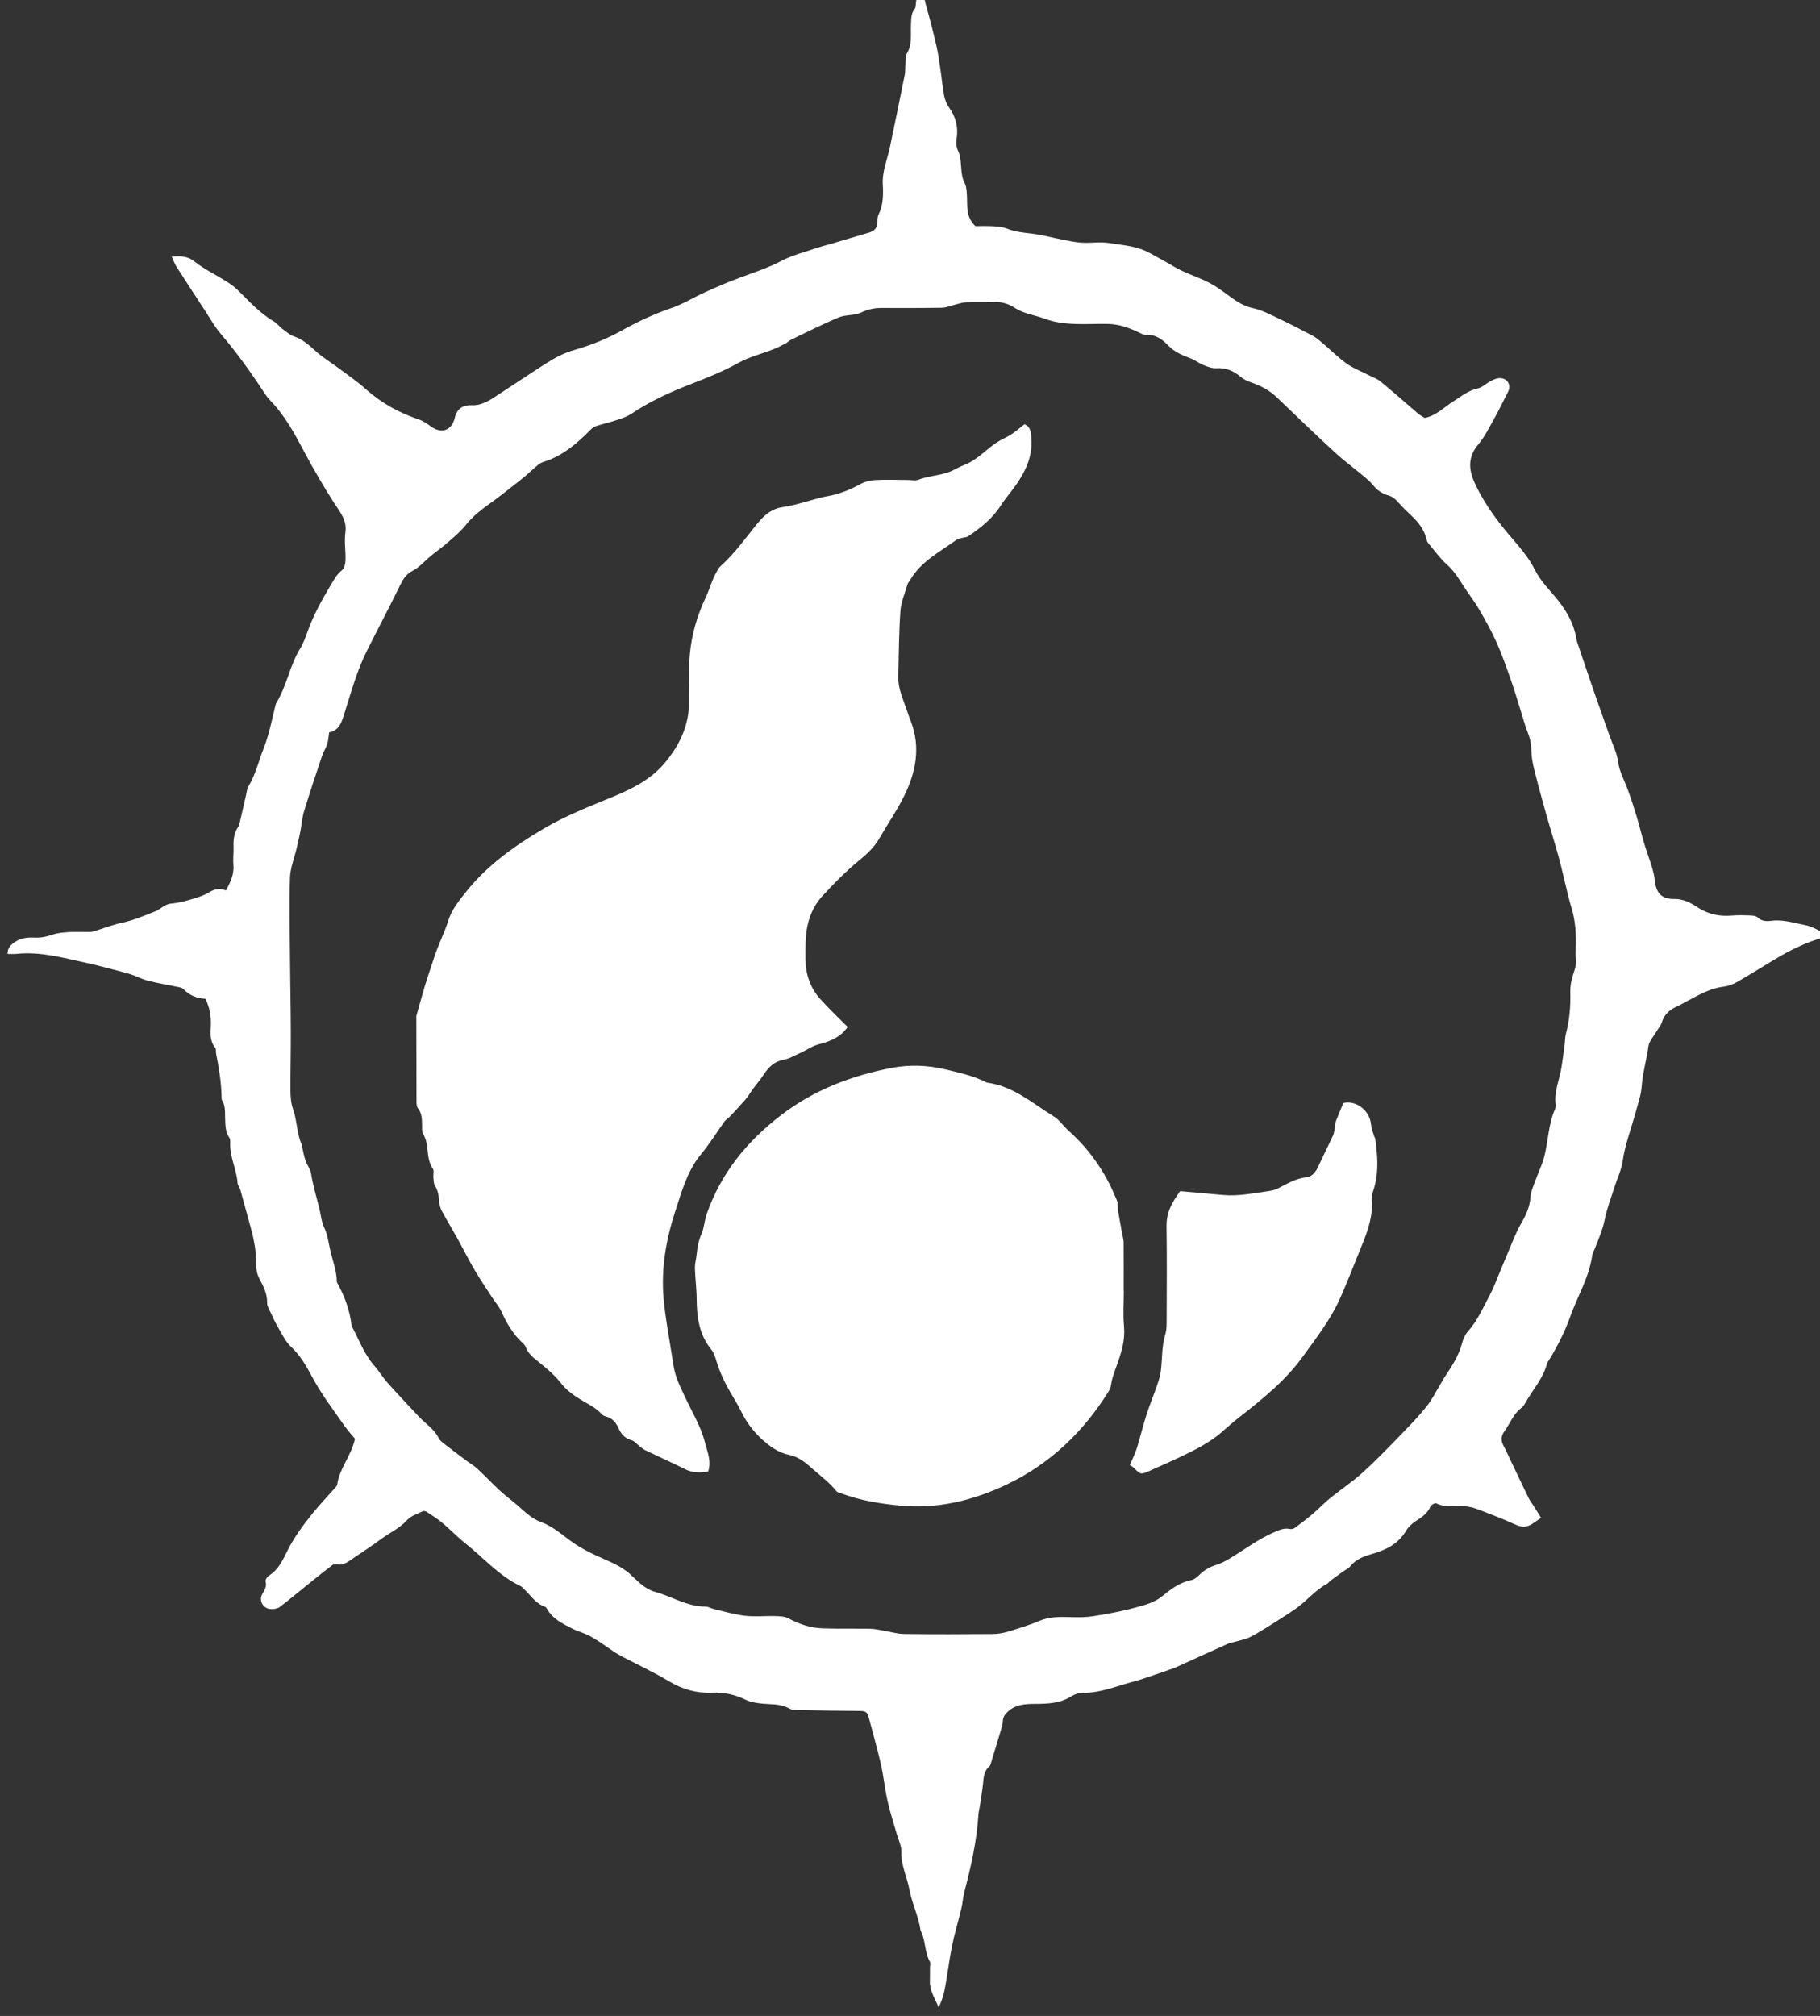 <?xml version="1.0" encoding="UTF-8" standalone="no"?>
<!-- Created with Inkscape (http://www.inkscape.org/) -->

<svg
   xmlns:dc="http://purl.org/dc/elements/1.1/"
   xmlns:cc="http://creativecommons.org/ns#"
   xmlns:rdf="http://www.w3.org/1999/02/22-rdf-syntax-ns#"
   xmlns:svg="http://www.w3.org/2000/svg"
   xmlns="http://www.w3.org/2000/svg"
   xmlns:sodipodi="http://sodipodi.sourceforge.net/DTD/sodipodi-0.dtd"
   xmlns:inkscape="http://www.inkscape.org/namespaces/inkscape"
   width="11.62mm"
   height="12.87mm"
   viewBox="0 0 11.62 12.87"
   version="1.1"
   id="svg8246"
   inkscape:version="0.92.5 (2060ec1f9f, 2020-04-08)"
   sodipodi:docname="allies-tzeentch.svg">
  <rect x="0" y="0" width="11.62" height="12.87" fill="#333333" stroke="none"/>
  <defs
     id="defs8240">
    <clipPath
       clipPathUnits="userSpaceOnUse"
       id="clipPath5689">
      <path
         d="m 215.266,246.018 h 32.94 v 36.481 h -32.94 z"
         id="path5687"
         inkscape:connector-curvature="0" />
    </clipPath>
  </defs>
  <sodipodi:namedview
     id="base"
     pagecolor="#ffffff"
     bordercolor="#666666"
     borderopacity="1.0"
     inkscape:pageopacity="0.0"
     inkscape:pageshadow="2"
     inkscape:zoom="0.35"
     inkscape:cx="10.531426"
     inkscape:cy="158.60604"
     inkscape:document-units="mm"
     inkscape:current-layer="layer1"
     showgrid="false"
     fit-margin-top="0"
     fit-margin-left="0"
     fit-margin-right="0"
     fit-margin-bottom="0"
     inkscape:window-width="1920"
     inkscape:window-height="1017"
     inkscape:window-x="-8"
     inkscape:window-y="-8"
     inkscape:window-maximized="1" />
  <g
     inkscape:label="Layer 1"
     inkscape:groupmode="layer"
     id="layer1"
     transform="translate(-103.047,-177.928)">
    <g
       transform="matrix(0.353,0,0,-0.353,27.106,277.588)"
       id="g5683">
      <g
         id="g5685"
         clip-path="url(#clipPath5689)">
        <g
           id="g5691"
           transform="translate(221.084,269.079)">
          <path
             d="m 0,0 c -0.013,-0.085 -0.016,-0.153 -0.036,-0.217 -0.022,-0.069 -0.066,-0.13 -0.089,-0.199 -0.112,-0.335 -0.225,-0.67 -0.328,-1.008 -0.036,-0.117 -0.044,-0.242 -0.067,-0.363 -0.021,-0.104 -0.044,-0.207 -0.068,-0.309 -0.042,-0.179 -0.116,-0.357 -0.121,-0.538 -0.015,-0.499 -0.003,-1 0.001,-1.5 0.003,-0.421 0.013,-0.841 0.014,-1.262 0.002,-0.364 -0.008,-0.728 -0.006,-1.093 0.001,-0.11 0.011,-0.227 0.048,-0.33 0.075,-0.211 0.063,-0.442 0.16,-0.647 0.005,-0.009 0,-0.022 0.003,-0.033 0.02,-0.086 0.036,-0.174 0.065,-0.258 0.025,-0.074 0.083,-0.139 0.095,-0.214 0.034,-0.215 0.097,-0.422 0.149,-0.632 0.03,-0.119 0.039,-0.248 0.091,-0.356 0.068,-0.141 0.078,-0.288 0.114,-0.432 0.045,-0.183 0.113,-0.36 0.113,-0.552 0.139,-0.247 0.236,-0.508 0.268,-0.79 10e-4,-0.006 0.004,-0.011 0.007,-0.016 0.127,-0.236 0.217,-0.494 0.399,-0.7 0.088,-0.101 0.158,-0.219 0.247,-0.319 0.182,-0.205 0.372,-0.403 0.559,-0.604 0.121,-0.132 0.282,-0.225 0.363,-0.394 0.017,-0.034 0.05,-0.062 0.08,-0.086 0.133,-0.104 0.267,-0.206 0.402,-0.307 0.071,-0.054 0.151,-0.099 0.216,-0.159 0.136,-0.125 0.262,-0.26 0.397,-0.386 0.081,-0.076 0.169,-0.145 0.257,-0.215 0.161,-0.13 0.302,-0.293 0.501,-0.365 0.229,-0.083 0.398,-0.248 0.591,-0.381 0.132,-0.091 0.278,-0.165 0.424,-0.232 0.208,-0.097 0.423,-0.171 0.6,-0.333 0.133,-0.12 0.252,-0.261 0.446,-0.315 0.305,-0.084 0.58,-0.268 0.912,-0.267 0.054,0 0.107,-0.035 0.161,-0.047 0.186,-0.043 0.37,-0.098 0.558,-0.119 0.177,-0.02 0.358,0 0.537,-0.005 0.082,-0.003 0.174,-0.004 0.243,-0.041 0.195,-0.106 0.399,-0.174 0.619,-0.181 0.287,-0.01 0.574,-0.002 0.861,-0.008 0.078,-10e-4 0.155,-0.019 0.232,-0.032 0.127,-0.021 0.253,-0.06 0.38,-0.062 0.534,-0.007 1.069,-0.005 1.604,-0.001 0.088,0.001 0.18,0.015 0.265,0.04 0.193,0.059 0.388,0.117 0.573,0.196 0.19,0.081 0.381,0.076 0.578,0.07 0.134,-0.005 0.27,-0.004 0.402,0.017 0.249,0.04 0.499,0.083 0.741,0.15 0.174,0.048 0.351,0.085 0.506,0.211 0.152,0.124 0.317,0.252 0.526,0.291 0.05,0.009 0.1,0.05 0.139,0.088 0.09,0.09 0.192,0.151 0.315,0.188 0.079,0.024 0.155,0.065 0.227,0.107 0.275,0.162 0.528,0.36 0.824,0.486 0.09,0.038 0.172,0.077 0.273,0.056 0.03,-0.007 0.071,10e-4 0.094,0.019 0.113,0.083 0.224,0.169 0.331,0.259 0.106,0.091 0.203,0.194 0.311,0.282 0.192,0.155 0.399,0.292 0.582,0.457 0.237,0.214 0.459,0.445 0.681,0.674 0.164,0.168 0.329,0.338 0.476,0.521 0.101,0.125 0.172,0.273 0.257,0.412 0.032,0.052 0.06,0.107 0.095,0.158 0.122,0.182 0.238,0.366 0.294,0.583 0.019,0.074 0.055,0.152 0.105,0.208 0.175,0.197 0.276,0.436 0.398,0.663 0.063,0.117 0.109,0.245 0.161,0.369 0.091,0.217 0.18,0.435 0.272,0.652 0.035,0.082 0.071,0.164 0.116,0.241 0.091,0.157 0.171,0.313 0.183,0.501 0.007,0.103 0.054,0.204 0.09,0.304 0.047,0.132 0.11,0.258 0.149,0.392 0.085,0.296 0.078,0.613 0.206,0.9 0.011,0.025 0.014,0.056 0.011,0.083 -0.031,0.231 0.067,0.442 0.104,0.662 0.022,0.138 0.04,0.276 0.058,0.415 0.009,0.067 0.006,0.136 0.023,0.2 0.067,0.247 0.086,0.496 0.08,0.751 -0.003,0.115 0.02,0.235 0.058,0.344 0.032,0.093 0.057,0.18 0.043,0.278 -0.007,0.05 -0.007,0.102 -0.004,0.152 0.013,0.259 -0.001,0.515 -0.079,0.766 -0.045,0.144 -0.076,0.293 -0.113,0.44 -0.039,0.158 -0.073,0.317 -0.117,0.473 -0.072,0.259 -0.153,0.515 -0.226,0.774 -0.073,0.259 -0.144,0.519 -0.209,0.78 -0.028,0.113 -0.054,0.23 -0.056,0.345 -0.002,0.115 -0.017,0.22 -0.06,0.328 C 21.627,0.123 21.587,0.276 21.54,0.426 21.487,0.591 21.44,0.758 21.382,0.922 21.3,1.154 21.22,1.389 21.12,1.614 21.026,1.824 20.914,2.026 20.798,2.224 20.707,2.379 20.595,2.521 20.499,2.672 20.418,2.801 20.338,2.924 20.221,3.029 20.093,3.144 19.99,3.288 19.879,3.421 19.861,3.442 19.852,3.471 19.845,3.497 19.804,3.676 19.692,3.806 19.564,3.928 19.487,4.001 19.409,4.074 19.34,4.155 19.287,4.217 19.23,4.264 19.15,4.287 19.04,4.318 18.951,4.381 18.878,4.473 18.822,4.543 18.749,4.599 18.681,4.656 18.517,4.793 18.344,4.92 18.187,5.065 17.832,5.393 17.482,5.729 17.133,6.064 17,6.191 16.842,6.271 16.669,6.33 16.602,6.352 16.535,6.387 16.481,6.432 16.354,6.539 16.218,6.595 16.048,6.585 15.975,6.58 15.896,6.608 15.826,6.636 15.733,6.674 15.65,6.738 15.557,6.772 15.413,6.825 15.279,6.886 15.171,7 15.064,7.111 14.943,7.197 14.773,7.189 14.722,7.187 14.668,7.221 14.618,7.244 14.449,7.322 14.282,7.38 14.087,7.385 13.703,7.394 13.312,7.341 12.937,7.481 12.76,7.547 12.567,7.568 12.404,7.674 12.283,7.753 12.152,7.79 12.005,7.782 11.842,7.774 11.678,7.783 11.515,7.776 11.45,7.774 11.386,7.749 11.321,7.734 11.241,7.715 11.161,7.68 11.08,7.678 10.715,7.672 10.349,7.673 9.983,7.674 9.851,7.675 9.734,7.645 9.612,7.588 9.494,7.534 9.342,7.555 9.221,7.505 8.926,7.382 8.64,7.237 8.352,7.099 8.317,7.082 8.29,7.05 8.255,7.032 8.182,6.994 8.108,6.956 8.031,6.926 7.822,6.844 7.599,6.79 7.406,6.683 7.124,6.526 6.829,6.409 6.531,6.293 6.159,6.149 5.799,5.984 5.467,5.761 5.393,5.712 5.306,5.681 5.221,5.653 5.089,5.609 4.952,5.577 4.819,5.535 4.783,5.524 4.751,5.495 4.724,5.468 4.477,5.219 4.216,4.993 3.871,4.889 3.829,4.876 3.791,4.847 3.756,4.818 3.674,4.75 3.598,4.675 3.516,4.608 3.386,4.502 3.252,4.401 3.121,4.297 2.901,4.125 2.656,3.983 2.478,3.757 2.389,3.644 2.276,3.548 2.166,3.452 2.062,3.359 1.947,3.279 1.839,3.19 1.73,3.101 1.636,2.987 1.515,2.924 1.399,2.865 1.344,2.783 1.29,2.674 1.093,2.271 0.882,1.873 0.681,1.471 0.494,1.098 0.389,0.694 0.262,0.299 0.217,0.159 0.169,0.031 0,0 m 0.467,-12.777 c -0.053,0.065 -0.122,0.139 -0.18,0.22 -0.21,0.299 -0.43,0.588 -0.603,0.913 -0.1,0.19 -0.21,0.378 -0.374,0.531 -0.096,0.089 -0.156,0.218 -0.225,0.334 -0.057,0.096 -0.104,0.199 -0.151,0.3 -0.024,0.051 -0.058,0.105 -0.056,0.157 0.005,0.166 -0.068,0.304 -0.141,0.442 -0.083,0.158 -0.055,0.33 -0.07,0.496 -0.006,0.066 -0.019,0.132 -0.031,0.197 -0.01,0.055 -0.022,0.109 -0.037,0.163 -0.069,0.254 -0.138,0.508 -0.209,0.761 -0.011,0.038 -0.044,0.071 -0.046,0.108 -0.017,0.246 -0.142,0.472 -0.134,0.723 0.001,0.032 0.003,0.073 -0.014,0.097 -0.075,0.11 -0.074,0.232 -0.078,0.357 -0.004,0.11 0.008,0.225 -0.056,0.326 -0.009,0.013 -0.008,0.033 -0.008,0.049 -0.003,0.27 -0.049,0.534 -0.1,0.798 -0.006,0.033 0.005,0.078 -0.013,0.098 -0.103,0.121 -0.089,0.266 -0.082,0.403 0.007,0.168 -0.02,0.324 -0.096,0.485 -0.149,0.005 -0.286,0.057 -0.396,0.172 -0.018,0.019 -0.049,0.03 -0.076,0.036 -0.19,0.04 -0.383,0.071 -0.571,0.119 -0.113,0.028 -0.217,0.088 -0.329,0.121 -0.204,0.059 -0.411,0.109 -0.616,0.163 -0.054,0.014 -0.109,0.027 -0.164,0.038 -0.415,0.088 -0.826,0.208 -1.259,0.163 -0.053,-0.005 -0.108,-0.001 -0.17,-0.001 10e-4,0.119 0.07,0.175 0.146,0.223 0.104,0.066 0.222,0.078 0.342,0.072 0.114,-0.005 0.22,0.016 0.329,0.054 0.093,0.033 0.197,0.039 0.297,0.046 0.107,0.007 0.214,10e-4 0.321,0.002 0.039,0 0.08,-0.002 0.117,0.009 0.176,0.052 0.348,0.122 0.527,0.159 0.204,0.044 0.393,0.127 0.585,0.201 0.102,0.039 0.175,0.134 0.297,0.144 0.116,0.01 0.231,0.038 0.343,0.071 0.117,0.035 0.239,0.069 0.341,0.132 0.101,0.061 0.193,0.081 0.305,0.035 0.084,0.149 0.151,0.292 0.136,0.465 -0.01,0.111 0.006,0.225 0.002,0.337 -0.005,0.128 0.014,0.246 0.088,0.353 0.007,0.009 0.013,0.019 0.015,0.03 0.043,0.184 0.084,0.369 0.127,0.554 0.011,0.049 0.015,0.103 0.04,0.144 0.131,0.214 0.184,0.458 0.275,0.687 0.095,0.239 0.143,0.49 0.204,0.738 0.008,0.033 0.014,0.068 0.032,0.096 0.185,0.304 0.236,0.666 0.423,0.969 0.059,0.095 0.097,0.203 0.135,0.309 0.105,0.293 0.254,0.562 0.412,0.828 0.061,0.1 0.11,0.203 0.208,0.279 0.044,0.033 0.063,0.119 0.066,0.181 0.006,0.169 -0.025,0.341 -0.002,0.506 0.032,0.222 -0.094,0.361 -0.2,0.526 -0.194,0.302 -0.375,0.614 -0.544,0.931 -0.174,0.33 -0.35,0.654 -0.612,0.925 -0.058,0.06 -0.105,0.132 -0.151,0.203 -0.232,0.352 -0.48,0.693 -0.754,1.014 -0.109,0.128 -0.19,0.278 -0.283,0.419 -0.172,0.263 -0.345,0.526 -0.514,0.791 -0.032,0.05 -0.051,0.109 -0.083,0.179 0.155,0.005 0.278,0.016 0.406,-0.086 0.174,-0.138 0.38,-0.237 0.57,-0.356 C -1.796,8.114 -1.72,8.063 -1.657,8.001 -1.449,7.796 -1.253,7.578 -0.996,7.428 -0.944,7.397 -0.906,7.342 -0.857,7.305 -0.786,7.252 -0.715,7.187 -0.634,7.159 -0.478,7.106 -0.366,7.003 -0.248,6.897 -0.12,6.781 0.031,6.69 0.17,6.586 0.336,6.462 0.509,6.344 0.663,6.206 0.944,5.954 1.263,5.779 1.619,5.659 1.701,5.631 1.777,5.576 1.85,5.524 2.036,5.394 2.219,5.462 2.271,5.685 2.308,5.845 2.412,5.923 2.576,5.915 2.731,5.908 2.86,5.977 2.984,6.058 3.243,6.226 3.5,6.397 3.759,6.566 3.849,6.624 3.938,6.683 4.031,6.737 4.155,6.81 4.28,6.87 4.424,6.911 c 0.305,0.087 0.603,0.205 0.883,0.363 0.284,0.159 0.578,0.294 0.888,0.4 0.205,0.07 0.393,0.189 0.591,0.279 0.199,0.09 0.4,0.178 0.604,0.254 0.267,0.101 0.538,0.186 0.793,0.32 0.191,0.1 0.407,0.154 0.613,0.225 0.101,0.034 0.205,0.059 0.307,0.089 0.22,0.065 0.44,0.132 0.661,0.196 0.098,0.029 0.154,0.085 0.151,0.193 -10e-4,0.045 0.002,0.094 0.021,0.133 0.087,0.174 0.087,0.36 0.077,0.545 -0.013,0.243 0.086,0.462 0.133,0.693 0.088,0.429 0.178,0.858 0.264,1.288 0.013,0.065 0.007,0.134 0.013,0.202 0.005,0.061 -0.006,0.134 0.023,0.182 0.104,0.166 0.068,0.347 0.077,0.524 0.005,0.101 -0.002,0.2 0.068,0.289 0.026,0.034 0.015,0.096 0.026,0.145 0.013,0.056 0.031,0.112 0.052,0.189 0.097,-0.082 0.099,-0.177 0.122,-0.257 0.07,-0.249 0.135,-0.499 0.193,-0.75 0.034,-0.147 0.052,-0.298 0.075,-0.448 0.022,-0.15 0.034,-0.301 0.063,-0.449 0.015,-0.075 0.045,-0.154 0.089,-0.215 0.126,-0.173 0.17,-0.362 0.137,-0.57 -0.013,-0.079 -0.005,-0.146 0.031,-0.224 0.04,-0.089 0.044,-0.195 0.052,-0.295 0.009,-0.095 0.013,-0.183 0.061,-0.275 0.041,-0.079 0.04,-0.184 0.045,-0.278 0.007,-0.168 -0.019,-0.341 0.151,-0.505 0.079,0 0.2,0.005 0.32,-0.002 0.083,-0.004 0.171,-0.011 0.247,-0.041 0.143,-0.059 0.29,-0.073 0.442,-0.091 0.199,-0.023 0.394,-0.078 0.592,-0.116 0.11,-0.021 0.22,-0.045 0.331,-0.05 0.162,-0.009 0.329,0.02 0.488,-0.006 0.246,-0.04 0.497,-0.051 0.73,-0.179 0.152,-0.083 0.303,-0.164 0.452,-0.253 0.177,-0.105 0.379,-0.167 0.566,-0.256 0.105,-0.05 0.206,-0.112 0.3,-0.18 0.173,-0.124 0.33,-0.263 0.552,-0.309 0.156,-0.033 0.304,-0.112 0.451,-0.181 0.213,-0.101 0.422,-0.209 0.63,-0.319 0.064,-0.034 0.12,-0.083 0.175,-0.13 0.146,-0.123 0.281,-0.26 0.435,-0.371 0.117,-0.084 0.256,-0.136 0.385,-0.203 0.079,-0.041 0.168,-0.07 0.236,-0.126 0.225,-0.184 0.442,-0.379 0.664,-0.568 0.042,-0.036 0.092,-0.063 0.13,-0.088 0.213,0.043 0.35,0.195 0.516,0.298 0.142,0.088 0.269,0.199 0.443,0.235 0.083,0.017 0.152,0.091 0.232,0.132 0.048,0.026 0.103,0.052 0.156,0.055 0.145,0.008 0.226,-0.123 0.161,-0.247 C 21.237,5.993 21.157,5.825 21.066,5.663 20.979,5.507 20.898,5.343 20.785,5.208 20.597,4.986 20.605,4.763 20.715,4.518 20.853,4.213 21.041,3.941 21.249,3.682 21.365,3.538 21.492,3.401 21.605,3.254 21.683,3.153 21.756,3.044 21.812,2.93 21.917,2.72 22.089,2.562 22.23,2.382 22.396,2.17 22.52,1.944 22.561,1.676 22.567,1.638 22.583,1.601 22.595,1.564 22.694,1.272 22.791,0.98 22.892,0.689 c 0.088,-0.255 0.181,-0.508 0.27,-0.762 0.054,-0.153 0.13,-0.304 0.151,-0.462 0.025,-0.185 0.116,-0.338 0.176,-0.506 0.06,-0.163 0.113,-0.329 0.163,-0.495 0.056,-0.188 0.1,-0.379 0.161,-0.566 0.064,-0.197 0.144,-0.387 0.167,-0.597 0.024,-0.221 0.135,-0.32 0.353,-0.316 0.158,0.003 0.293,-0.069 0.407,-0.145 0.2,-0.132 0.404,-0.174 0.634,-0.154 0.106,0.009 0.214,0.006 0.32,0.002 0.049,-0.002 0.113,-0.006 0.143,-0.036 0.076,-0.074 0.165,-0.072 0.253,-0.061 0.212,0.027 0.412,-0.042 0.614,-0.08 0.135,-0.025 0.258,-0.113 0.419,-0.187 C 26.964,-3.73 26.83,-3.767 26.704,-3.821 26.559,-3.882 26.416,-3.95 26.28,-4.028 26.008,-4.186 25.743,-4.356 25.47,-4.513 25.394,-4.557 25.304,-4.59 25.217,-4.601 24.981,-4.629 24.782,-4.745 24.578,-4.852 24.518,-4.883 24.461,-4.92 24.399,-4.947 24.262,-5.008 24.15,-5.089 24.104,-5.245 24.085,-5.306 24.036,-5.359 24.003,-5.417 23.952,-5.504 23.872,-5.588 23.86,-5.681 23.828,-5.924 23.756,-6.16 23.739,-6.407 23.728,-6.555 23.677,-6.701 23.637,-6.846 23.554,-7.154 23.438,-7.453 23.391,-7.773 23.369,-7.92 23.3,-8.06 23.254,-8.204 23.19,-8.407 23.111,-8.608 23.069,-8.816 23.032,-9.001 22.958,-9.168 22.89,-9.34 c -0.017,-0.041 -0.041,-0.082 -0.047,-0.126 -0.056,-0.395 -0.265,-0.735 -0.397,-1.103 -0.104,-0.292 -0.246,-0.565 -0.41,-0.827 -0.003,-0.005 -0.007,-0.01 -0.008,-0.015 -0.068,-0.274 -0.261,-0.48 -0.395,-0.719 -0.017,-0.029 -0.034,-0.062 -0.06,-0.081 -0.153,-0.109 -0.212,-0.287 -0.317,-0.431 -0.058,-0.079 -0.067,-0.164 -0.019,-0.254 0.043,-0.079 0.079,-0.162 0.117,-0.243 0.114,-0.238 0.227,-0.477 0.342,-0.714 0.024,-0.049 0.061,-0.092 0.09,-0.139 0.044,-0.069 0.086,-0.139 0.133,-0.215 -0.058,-0.04 -0.1,-0.066 -0.14,-0.095 -0.098,-0.071 -0.193,-0.085 -0.312,-0.031 -0.24,0.109 -0.487,0.203 -0.733,0.296 -0.072,0.027 -0.151,0.036 -0.228,0.045 -0.159,0.018 -0.325,-0.036 -0.48,0.047 -0.021,0.012 -0.093,-0.024 -0.105,-0.053 -0.054,-0.129 -0.159,-0.197 -0.269,-0.268 -0.069,-0.045 -0.135,-0.108 -0.177,-0.178 -0.144,-0.242 -0.372,-0.348 -0.627,-0.42 -0.147,-0.042 -0.286,-0.098 -0.386,-0.225 -0.03,-0.037 -0.082,-0.057 -0.123,-0.087 -0.077,-0.055 -0.154,-0.111 -0.229,-0.167 -0.023,-0.017 -0.039,-0.044 -0.062,-0.057 -0.222,-0.117 -0.376,-0.32 -0.579,-0.459 -0.148,-0.101 -0.299,-0.196 -0.45,-0.291 -0.119,-0.073 -0.236,-0.15 -0.361,-0.212 -0.084,-0.041 -0.179,-0.058 -0.27,-0.085 -0.048,-0.014 -0.099,-0.021 -0.145,-0.042 -0.312,-0.139 -0.623,-0.282 -0.935,-0.423 -0.041,-0.018 -0.084,-0.032 -0.126,-0.046 -0.218,-0.073 -0.432,-0.156 -0.653,-0.215 -0.297,-0.079 -0.584,-0.202 -0.901,-0.198 -0.068,10e-4 -0.146,-0.026 -0.205,-0.063 -0.207,-0.132 -0.435,-0.136 -0.666,-0.137 -0.17,-10e-4 -0.337,-0.011 -0.475,-0.134 -0.058,-0.051 -0.097,-0.102 -0.098,-0.184 -10e-4,-0.054 -0.021,-0.108 -0.036,-0.161 -0.054,-0.183 -0.109,-0.365 -0.165,-0.547 -0.012,-0.037 -0.018,-0.084 -0.044,-0.106 -0.101,-0.088 -0.102,-0.206 -0.114,-0.324 -0.016,-0.139 -0.039,-0.277 -0.06,-0.415 -0.007,-0.044 -0.02,-0.088 -0.022,-0.132 -0.03,-0.48 -0.135,-0.945 -0.257,-1.408 -0.024,-0.092 -0.028,-0.189 -0.05,-0.282 -0.043,-0.18 -0.094,-0.358 -0.138,-0.538 -0.026,-0.109 -0.046,-0.219 -0.066,-0.329 -0.014,-0.072 -0.022,-0.144 -0.034,-0.216 -0.024,-0.144 -0.044,-0.288 -0.074,-0.43 -0.02,-0.097 -0.056,-0.19 -0.101,-0.284 -0.064,0.159 -0.163,0.3 -0.158,0.475 0.003,0.084 10e-4,0.169 0.002,0.253 0,0.034 0.012,0.075 -0.003,0.1 -0.088,0.158 -0.076,0.343 -0.142,0.507 -0.011,0.026 -0.025,0.051 -0.029,0.078 -0.039,0.244 -0.151,0.47 -0.196,0.707 -0.044,0.236 -0.157,0.455 -0.149,0.704 0.003,0.101 -0.052,0.205 -0.081,0.308 -0.056,0.199 -0.122,0.396 -0.167,0.597 -0.05,0.224 -0.072,0.455 -0.123,0.678 -0.067,0.29 -0.149,0.576 -0.225,0.864 -0.019,0.073 -0.069,0.09 -0.14,0.091 -0.365,0.003 -0.731,0.008 -1.096,0.015 -0.067,0.001 -0.143,0 -0.198,0.031 -0.167,0.093 -0.349,0.068 -0.525,0.091 -0.087,0.011 -0.179,0.027 -0.258,0.065 -0.192,0.093 -0.391,0.138 -0.603,0.129 -0.283,-0.013 -0.539,0.058 -0.784,0.205 -0.27,0.162 -0.556,0.295 -0.835,0.44 -0.044,0.024 -0.089,0.047 -0.131,0.075 -0.149,0.098 -0.292,0.206 -0.447,0.294 -0.105,0.061 -0.229,0.089 -0.339,0.145 -0.173,0.089 -0.354,0.174 -0.457,0.357 -0.008,0.014 -0.02,0.032 -0.033,0.036 -0.171,0.058 -0.261,0.209 -0.383,0.323 -0.021,0.019 -0.04,0.043 -0.064,0.054 -0.389,0.184 -0.667,0.511 -0.996,0.771 -0.144,0.114 -0.272,0.25 -0.413,0.368 -0.086,0.072 -0.182,0.133 -0.275,0.195 -0.021,0.014 -0.059,0.029 -0.077,0.02 -0.101,-0.049 -0.22,-0.085 -0.291,-0.164 -0.136,-0.151 -0.318,-0.229 -0.475,-0.346 -0.166,-0.124 -0.341,-0.236 -0.512,-0.353 -0.084,-0.056 -0.163,-0.122 -0.277,-0.098 -0.025,0.005 -0.061,0.003 -0.08,-0.011 -0.12,-0.09 -0.236,-0.183 -0.353,-0.277 -0.2,-0.161 -0.398,-0.326 -0.602,-0.484 -0.036,-0.028 -0.095,-0.037 -0.144,-0.039 -0.146,-0.006 -0.243,0.139 -0.176,0.268 0.039,0.075 0.09,0.137 0.062,0.233 -0.008,0.028 0.03,0.086 0.063,0.106 0.168,0.104 0.247,0.278 0.328,0.441 0.124,0.249 0.286,0.469 0.458,0.682 0.128,0.157 0.267,0.304 0.401,0.455 0.018,0.021 0.043,0.044 0.046,0.069 0.04,0.291 0.25,0.511 0.321,0.826"
             style="fill:#fff;fill-opacity:1;fill-rule:nonzero;stroke:none"
             id="path5693"
             inkscape:connector-curvature="0" />
        </g>
        <g
           id="g5695"
           transform="translate(233.659,274.65)">
          <path
             d="m 0,0 c 0.103,-0.041 0.112,-0.12 0.122,-0.209 0.046,-0.407 -0.144,-0.726 -0.379,-1.029 -0.058,-0.075 -0.118,-0.149 -0.169,-0.229 -0.152,-0.238 -0.366,-0.408 -0.597,-0.562 -0.026,-0.017 -0.064,-0.015 -0.096,-0.024 -0.037,-0.011 -0.08,-0.015 -0.11,-0.037 -0.302,-0.219 -0.646,-0.391 -0.842,-0.733 -0.014,-0.024 -0.036,-0.045 -0.044,-0.071 -0.046,-0.16 -0.116,-0.319 -0.128,-0.482 -0.028,-0.398 -0.029,-0.797 -0.039,-1.196 -0.005,-0.203 0.082,-0.384 0.144,-0.57 0.026,-0.08 0.056,-0.159 0.086,-0.238 0.177,-0.465 0.088,-0.912 -0.121,-1.337 -0.131,-0.267 -0.302,-0.513 -0.451,-0.772 -0.094,-0.163 -0.225,-0.284 -0.371,-0.404 -0.234,-0.192 -0.448,-0.41 -0.653,-0.632 -0.197,-0.213 -0.289,-0.48 -0.306,-0.77 -0.008,-0.123 -0.007,-0.247 -0.006,-0.371 0,-0.275 0.083,-0.523 0.266,-0.728 0.157,-0.175 0.329,-0.337 0.496,-0.506 -0.117,-0.175 -0.303,-0.259 -0.517,-0.312 -0.117,-0.029 -0.222,-0.104 -0.333,-0.155 -0.102,-0.046 -0.202,-0.107 -0.309,-0.126 -0.166,-0.031 -0.266,-0.128 -0.353,-0.26 -0.06,-0.093 -0.134,-0.177 -0.2,-0.267 -0.046,-0.062 -0.084,-0.131 -0.134,-0.19 -0.091,-0.105 -0.187,-0.206 -0.282,-0.308 -0.03,-0.032 -0.072,-0.055 -0.098,-0.09 -0.141,-0.196 -0.268,-0.404 -0.422,-0.589 -0.249,-0.3 -0.347,-0.664 -0.464,-1.019 -0.17,-0.517 -0.265,-1.049 -0.216,-1.594 0.03,-0.346 0.097,-0.689 0.15,-1.033 0.019,-0.122 0.035,-0.246 0.072,-0.363 0.04,-0.127 0.102,-0.248 0.157,-0.369 0.129,-0.279 0.294,-0.542 0.37,-0.844 0.041,-0.166 0.119,-0.329 0.057,-0.521 -0.138,-0.02 -0.276,-0.029 -0.415,0.041 -0.24,0.121 -0.486,0.229 -0.728,0.347 -0.044,0.021 -0.08,0.059 -0.12,0.089 -0.039,0.03 -0.075,0.077 -0.12,0.088 -0.122,0.032 -0.193,0.114 -0.239,0.22 -0.047,0.104 -0.112,0.18 -0.226,0.21 -0.026,0.006 -0.056,0.019 -0.073,0.038 -0.111,0.125 -0.261,0.19 -0.399,0.276 -0.127,0.078 -0.254,0.174 -0.344,0.29 -0.116,0.15 -0.256,0.265 -0.399,0.38 -0.097,0.078 -0.195,0.152 -0.239,0.276 -0.009,0.025 -0.03,0.048 -0.051,0.067 -0.174,0.158 -0.289,0.354 -0.385,0.567 -0.041,0.09 -0.11,0.168 -0.166,0.253 -0.106,0.165 -0.218,0.327 -0.317,0.496 -0.113,0.193 -0.213,0.394 -0.322,0.59 -0.091,0.164 -0.19,0.325 -0.278,0.491 -0.028,0.053 -0.042,0.117 -0.046,0.177 -0.006,0.097 -0.022,0.187 -0.074,0.272 -0.025,0.04 -0.024,0.096 -0.029,0.146 -0.006,0.056 0.017,0.127 -0.011,0.166 -0.133,0.188 -0.057,0.432 -0.174,0.624 -0.026,0.043 -0.019,0.109 -0.02,0.165 -0.002,0.107 -0.002,0.211 -0.076,0.303 -0.024,0.03 -0.025,0.085 -0.025,0.128 -0.002,0.501 -0.002,1.002 -0.003,1.503 0,0.011 -0.003,0.023 0,0.034 0.052,0.185 0.103,0.371 0.158,0.556 0.04,0.133 0.085,0.264 0.129,0.396 0.028,0.084 0.054,0.169 0.086,0.251 0.066,0.171 0.147,0.337 0.201,0.512 0.065,0.212 0.201,0.375 0.333,0.541 0.383,0.477 0.872,0.824 1.394,1.132 0.409,0.242 0.85,0.41 1.286,0.591 0.345,0.144 0.674,0.315 0.918,0.612 0.265,0.322 0.434,0.681 0.428,1.109 -0.003,0.18 0.006,0.36 0.003,0.54 -0.007,0.468 0.099,0.908 0.299,1.332 0.073,0.154 0.114,0.326 0.204,0.474 0.02,0.034 0.039,0.07 0.067,0.095 0.25,0.221 0.439,0.492 0.647,0.748 0.116,0.143 0.254,0.285 0.473,0.316 0.235,0.034 0.464,0.114 0.696,0.173 0.038,0.01 0.077,0.017 0.116,0.024 0.212,0.038 0.407,0.116 0.596,0.22 0.08,0.043 0.179,0.067 0.271,0.072 0.196,0.01 0.394,0.002 0.591,10e-4 0.061,0 0.13,-0.017 0.184,0.004 0.211,0.083 0.448,0.073 0.651,0.183 0.059,0.032 0.12,0.062 0.182,0.086 0.257,0.098 0.427,0.325 0.664,0.452 0.068,0.037 0.14,0.07 0.204,0.113 0.073,0.05 0.14,0.109 0.218,0.17"
             style="fill:#fff;fill-opacity:1;fill-rule:nonzero;stroke:none"
             id="path5697"
             inkscape:connector-curvature="0" />
        </g>
        <g
           id="g5699"
           transform="translate(235.456,258.976)">
          <path
             d="m 0,0 c 0,-0.214 -0.016,-0.429 0.004,-0.641 0.023,-0.238 -0.043,-0.459 -0.118,-0.67 -0.046,-0.132 -0.1,-0.258 -0.118,-0.398 -0.005,-0.043 -0.029,-0.085 -0.052,-0.123 -0.453,-0.723 -1.054,-1.296 -1.821,-1.663 -0.608,-0.291 -1.26,-0.455 -1.948,-0.387 -0.358,0.036 -0.714,0.091 -1.054,0.22 -0.031,0.012 -0.072,0.018 -0.091,0.041 -0.123,0.155 -0.281,0.27 -0.427,0.4 -0.131,0.116 -0.253,0.222 -0.44,0.259 -0.142,0.028 -0.284,0.114 -0.398,0.208 -0.187,0.154 -0.343,0.34 -0.451,0.562 -0.05,0.1 -0.106,0.198 -0.164,0.294 -0.122,0.202 -0.225,0.411 -0.293,0.639 -0.02,0.069 -0.044,0.144 -0.089,0.199 -0.221,0.268 -0.263,0.584 -0.265,0.915 -0.001,0.185 -0.027,0.37 -0.032,0.555 -0.002,0.082 0.023,0.164 0.031,0.246 0.013,0.129 0.034,0.253 0.088,0.375 0.049,0.11 0.053,0.24 0.093,0.355 0.256,0.742 0.73,1.32 1.347,1.794 0.596,0.457 1.275,0.714 2,0.854 0.319,0.062 0.649,0.05 0.972,-0.027 0.257,-0.062 0.515,-0.117 0.752,-0.24 0.475,-0.06 0.822,-0.375 1.207,-0.61 C -1.164,3.094 -1.093,2.982 -1.001,2.9 -0.738,2.666 -0.519,2.395 -0.343,2.091 -0.259,1.946 -0.189,1.792 -0.124,1.636 -0.1,1.577 -0.112,1.503 -0.101,1.437 -0.08,1.305 -0.054,1.173 -0.03,1.042 -0.021,0.987 -0.004,0.932 -0.003,0.878 -0.001,0.585 -0.002,0.293 -0.002,0 Z"
             style="fill:#fff;fill-opacity:1;fill-rule:nonzero;stroke:none"
             id="path5701"
             inkscape:connector-curvature="0" />
        </g>
        <g
           id="g5703"
           transform="translate(235.565,255.826)">
          <path
             d="M 0,0 C 0.047,0.112 0.094,0.202 0.124,0.297 0.187,0.499 0.236,0.705 0.3,0.907 0.36,1.093 0.436,1.274 0.499,1.46 0.528,1.543 0.553,1.63 0.563,1.717 0.588,1.934 0.577,2.153 0.642,2.366 0.666,2.445 0.666,2.533 0.666,2.617 0.668,3.185 0.673,3.754 0.664,4.322 0.661,4.507 0.718,4.661 0.813,4.81 0.845,4.861 0.879,4.912 0.908,4.955 1.178,4.931 1.435,4.907 1.692,4.885 1.97,4.86 2.241,4.919 2.514,4.956 2.569,4.964 2.626,4.977 2.675,5.002 2.843,5.087 3.001,5.185 3.197,5.206 3.284,5.215 3.353,5.287 3.395,5.375 3.488,5.573 3.587,5.768 3.678,5.967 3.7,6.017 3.701,6.076 3.712,6.132 3.717,6.159 3.716,6.189 3.725,6.214 3.767,6.321 3.811,6.426 3.862,6.549 4.087,6.604 4.342,6.417 4.363,6.158 4.369,6.088 4.398,6.02 4.418,5.951 4.422,5.935 4.436,5.921 4.438,5.905 4.48,5.616 4.503,5.327 4.426,5.039 4.406,4.964 4.372,4.887 4.377,4.813 4.401,4.512 4.306,4.239 4.195,3.969 4.06,3.641 3.936,3.309 3.789,2.987 3.621,2.617 3.37,2.297 3.133,1.968 2.802,1.508 2.364,1.167 1.926,0.823 1.789,0.715 1.666,0.589 1.525,0.488 1.388,0.391 1.24,0.308 1.089,0.233 0.848,0.114 0.602,0.004 0.355,-0.105 0.195,-0.175 0.194,-0.17 0.069,-0.046 0.05,-0.027 0.023,-0.015 0,0"
             style="fill:#fff;fill-opacity:1;fill-rule:nonzero;stroke:none"
             id="path5705"
             inkscape:connector-curvature="0" />
        </g>
      </g>
    </g>
  </g>
</svg>
